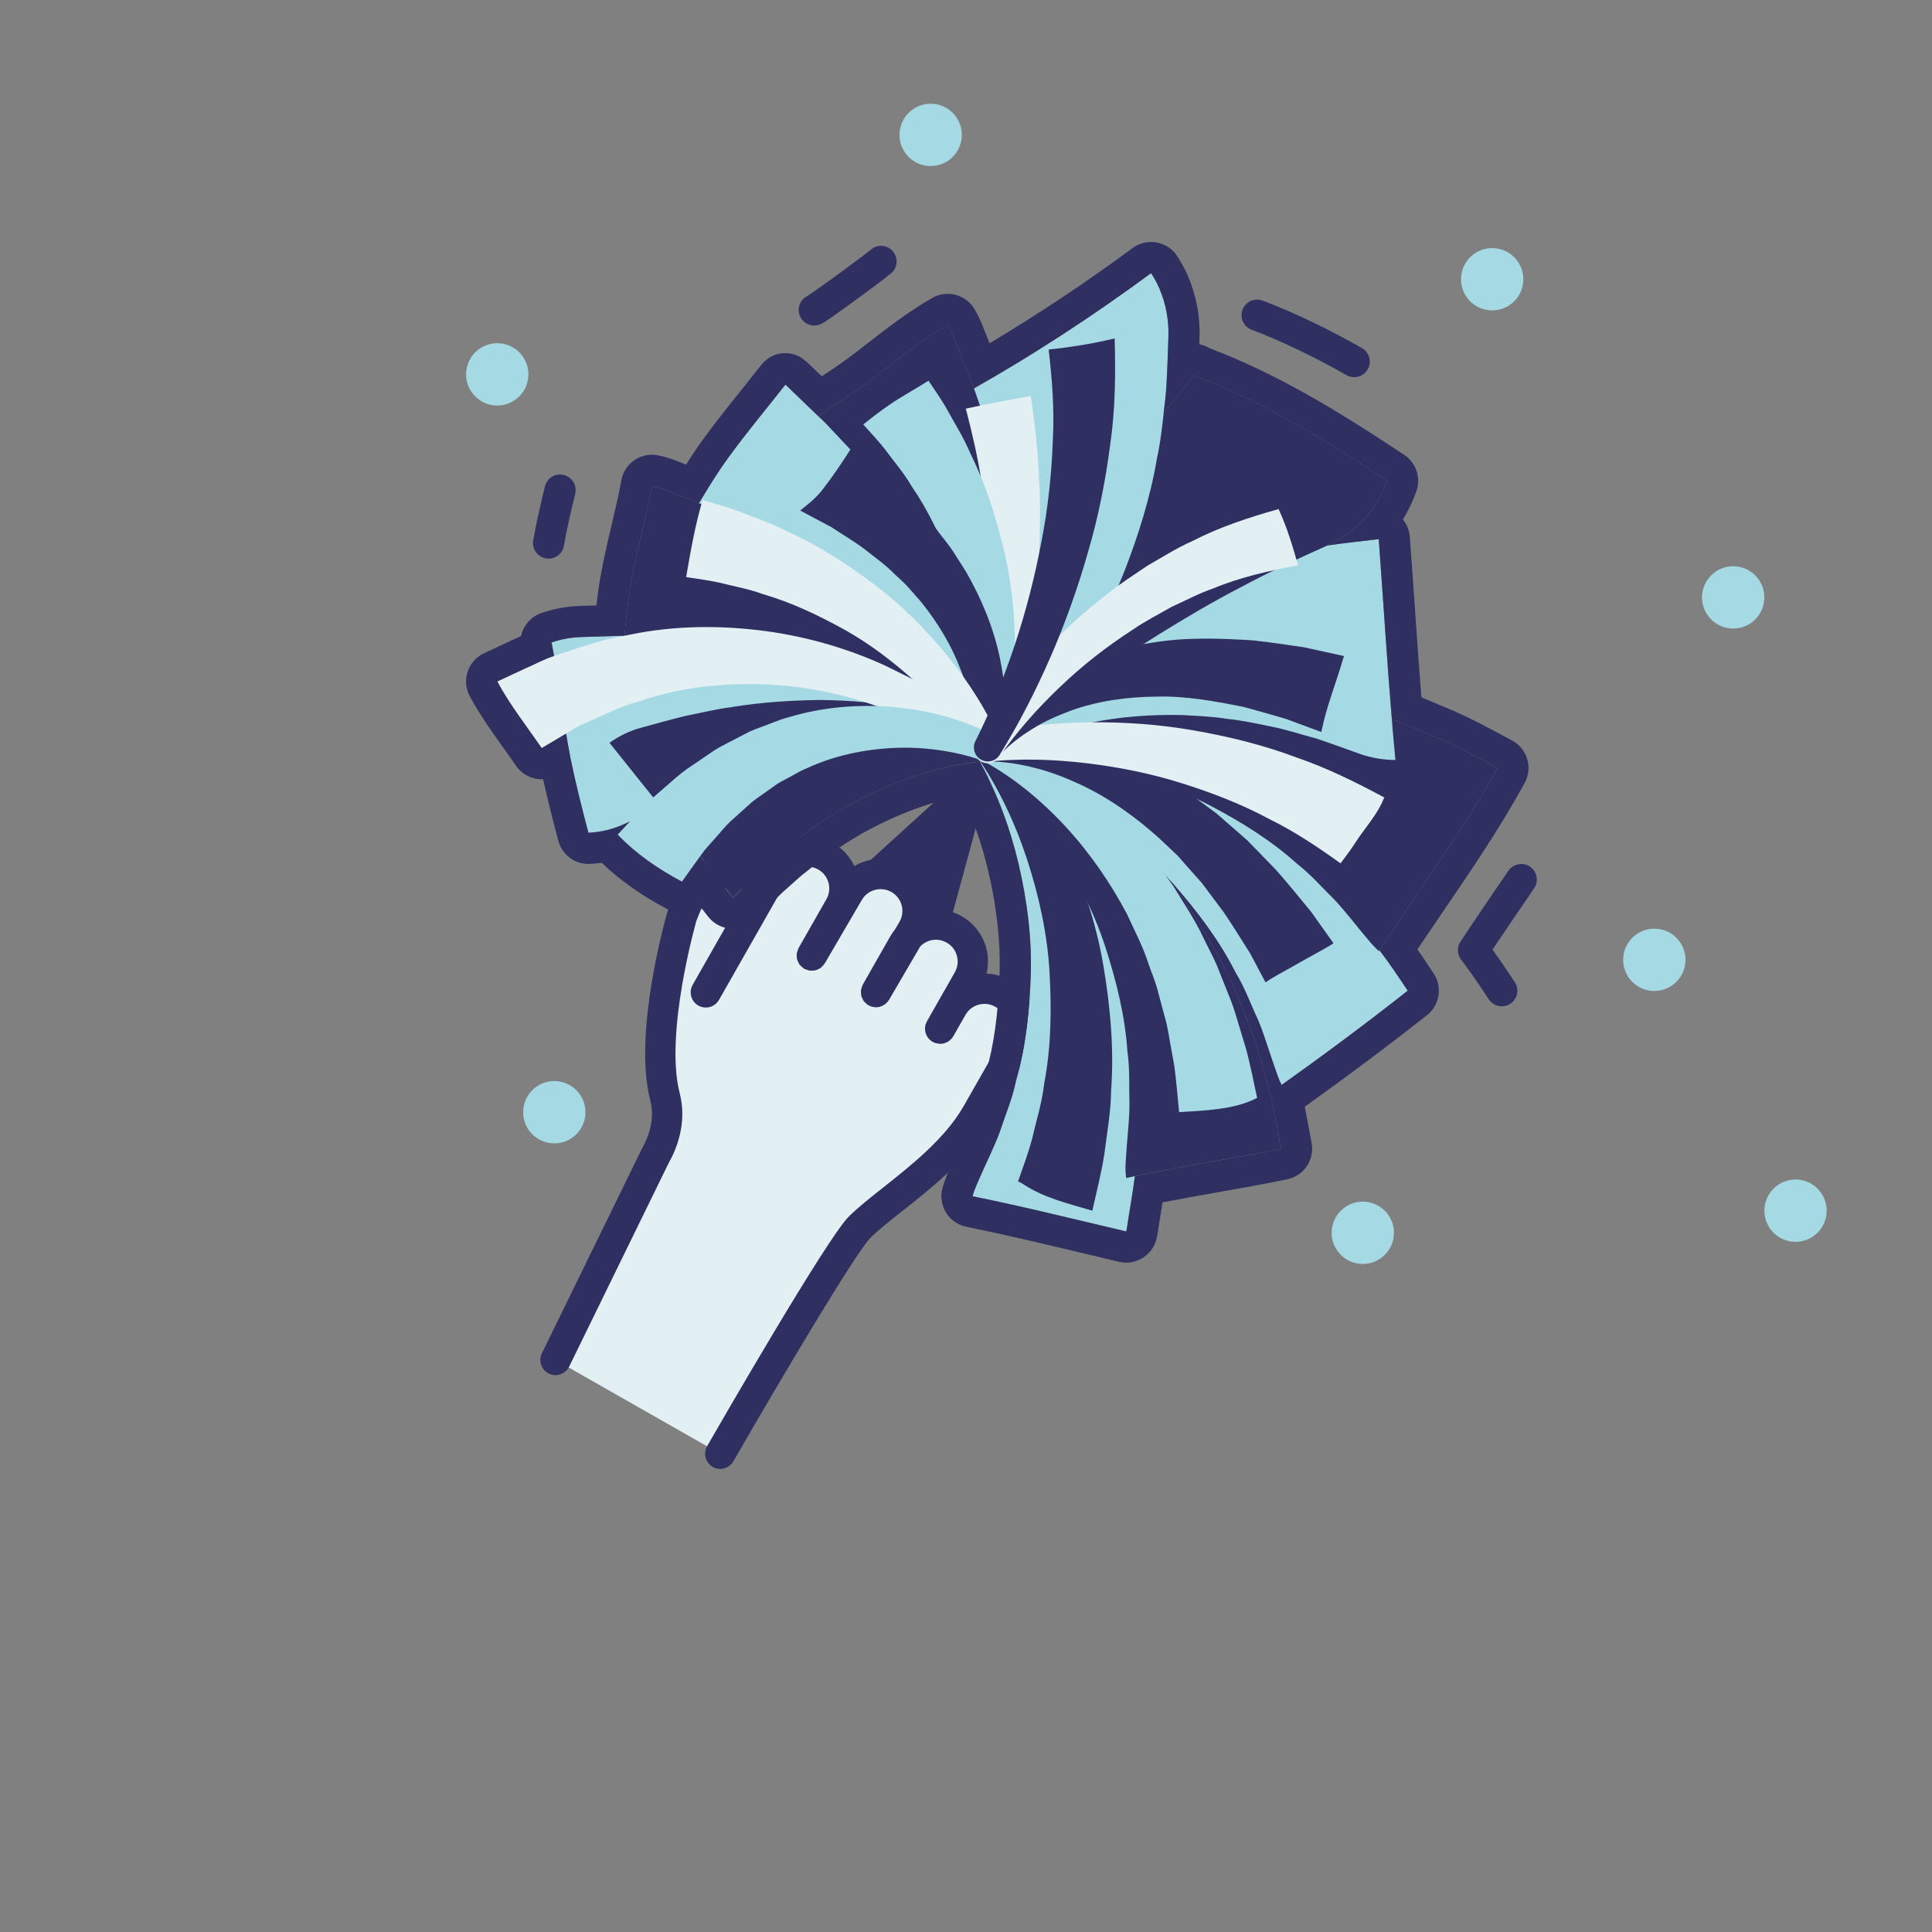 <?xml version="1.0" encoding="UTF-8"?>
<svg width="62px" height="62px" viewBox="0 0 62 62" version="1.1" xmlns="http://www.w3.org/2000/svg" xmlns:xlink="http://www.w3.org/1999/xlink">
    <rect x="0" y="0" width="62" height="62" fill="#808080" stroke="none"/>
    <!-- Generator: Sketch 49.3 (51167) - http://www.bohemiancoding.com/sketch -->
    <title>Custom Preset</title>
    <desc>Created with Sketch.</desc>
    <defs></defs>
    <g id="Custom-Preset" stroke="none" stroke-width="1" fill="none" fill-rule="evenodd">
        <g id="pompom" transform="translate(12, -1)">
            <path d="M18.866,5.329 C18.866,5.882 18.418,6.329 17.866,6.329 C17.313,6.329 16.866,5.882 16.866,5.329 C16.866,4.776 17.313,4.329 17.866,4.329 C18.418,4.329 18.866,4.776 18.866,5.329" id="Fill-4" fill="#A5D9E4"></path>
            <path d="M36.07,8.979 C36.613,9.082 36.97,9.604 36.868,10.148 C36.765,10.69 36.243,11.046 35.7,10.944 C35.157,10.842 34.8,10.319 34.902,9.777 C35.005,9.235 35.527,8.877 36.07,8.979" id="Fill-6" fill="#A5D9E4"></path>
            <path d="M45.806,38.869 C46.348,38.972 46.705,39.494 46.603,40.037 C46.501,40.58 45.978,40.937 45.436,40.835 C44.893,40.732 44.535,40.21 44.638,39.667 C44.741,39.124 45.263,38.767 45.806,38.869" id="Fill-8" fill="#A5D9E4"></path>
            <path d="M41.275,30.819 C41.818,30.922 42.175,31.444 42.072,31.987 C41.969,32.53 41.447,32.886 40.904,32.785 C40.361,32.682 40.005,32.159 40.106,31.617 C40.209,31.074 40.731,30.716 41.275,30.819" id="Fill-10" fill="#A5D9E4"></path>
            <path d="M5.973,35.709 C6.516,35.812 6.873,36.334 6.771,36.877 C6.669,37.42 6.146,37.776 5.603,37.675 C5.061,37.572 4.703,37.049 4.806,36.507 C4.908,35.964 5.431,35.606 5.973,35.709" id="Fill-12" fill="#A5D9E4"></path>
            <path d="M4.143,12.031 C4.685,12.134 5.042,12.656 4.94,13.199 C4.838,13.742 4.315,14.098 3.773,13.997 C3.23,13.894 2.872,13.372 2.975,12.829 C3.078,12.286 3.6,11.928 4.143,12.031" id="Fill-14" fill="#A5D9E4"></path>
            <path d="M31.919,39.579 C32.462,39.681 32.818,40.204 32.717,40.747 C32.614,41.289 32.091,41.646 31.549,41.544 C31.006,41.442 30.648,40.919 30.751,40.377 C30.854,39.834 31.376,39.476 31.919,39.579" id="Fill-16" fill="#A5D9E4"></path>
            <path d="M43.805,19.189 C44.348,19.291 44.705,19.814 44.603,20.357 C44.5,20.898 43.978,21.256 43.435,21.154 C42.892,21.052 42.535,20.529 42.637,19.985 C42.74,19.444 43.263,19.085 43.805,19.189" id="Fill-18" fill="#A5D9E4"></path>
            <path d="M19.898,25.421 L18.49,30.607 C18.239,31.533 17.285,32.08 16.359,31.828 C15.433,31.577 14.886,30.623 15.137,29.697 C15.228,29.365 15.407,29.083 15.644,28.867 L19.618,25.25 C19.688,25.187 19.795,25.192 19.859,25.262 C19.9,25.306 19.912,25.367 19.898,25.421" id="Fill-20" fill="#2F3061"></path>
            <path d="M20.178,32.884 C19.837,32.69 19.442,32.687 19.109,32.835 L18.907,32.72 L19.065,32.443 C19.389,31.874 19.19,31.15 18.62,30.826 C18.117,30.539 17.493,30.663 17.132,31.09 L17.29,30.819 C17.615,30.25 17.415,29.526 16.846,29.202 C16.278,28.878 15.553,29.077 15.23,29.646 L14.8,30.383 L14.785,30.374 L14.944,30.098 C15.267,29.529 15.069,28.805 14.499,28.481 C13.93,28.156 13.206,28.356 12.882,28.925 L12.648,29.338 C12.252,29.011 11.415,29.013 11.415,29.013 C10.612,28.973 10.208,29.514 9.886,30.396 C9.886,30.396 8.805,34.126 9.341,36.197 C9.347,36.222 9.349,36.245 9.355,36.27 L9.359,36.717 L6.223,43.755 L5.788,44.622 L10.869,47.514 L11.114,47.652 C11.114,47.652 14.912,41.046 15.589,40.379 C16.493,39.488 18.43,38.353 19.352,36.734 L20.622,34.5 C20.946,33.931 20.747,33.207 20.178,32.884" id="Fill-22" fill="#E2EFF3"></path>
            <path d="M21.084,33.504 C20.975,33.106 20.716,32.774 20.356,32.569 C20.084,32.414 19.783,32.353 19.49,32.372 C19.596,32.076 19.611,31.756 19.526,31.446 C19.417,31.048 19.158,30.716 18.8,30.512 C18.492,30.337 18.143,30.28 17.798,30.334 C17.81,30.164 17.798,29.992 17.752,29.822 C17.643,29.424 17.384,29.092 17.024,28.888 C16.483,28.579 15.834,28.639 15.358,28.98 C15.232,28.637 14.999,28.349 14.678,28.166 C13.936,27.744 12.99,28.005 12.567,28.745 L12.51,28.848 C12.045,28.655 11.503,28.643 11.433,28.651 C10.316,28.597 9.832,29.487 9.539,30.295 C9.493,30.451 8.436,34.146 8.99,36.288 C9.167,36.97 8.896,37.594 8.708,37.926 L5.502,44.484 C5.414,44.664 5.488,44.88 5.668,44.968 C5.719,44.993 5.773,45.005 5.826,45.005 C5.96,45.005 6.089,44.93 6.152,44.802 L9.348,38.264 C9.579,37.857 9.932,37.035 9.69,36.107 C9.186,34.156 10.224,30.532 10.226,30.52 C10.585,29.535 10.937,29.351 11.416,29.375 L11.419,29.375 C11.582,29.375 11.896,29.404 12.147,29.485 L10.336,32.668 C10.237,32.841 10.298,33.063 10.472,33.161 C10.528,33.193 10.59,33.208 10.65,33.208 C10.776,33.208 10.898,33.143 10.965,33.025 L13.196,29.104 C13.421,28.709 13.925,28.57 14.32,28.795 C14.512,28.903 14.648,29.081 14.707,29.293 C14.766,29.505 14.737,29.727 14.629,29.918 L13.735,31.487 C13.721,31.513 13.717,31.541 13.709,31.568 C13.704,31.586 13.693,31.604 13.691,31.622 C13.688,31.649 13.694,31.674 13.696,31.699 C13.698,31.72 13.695,31.74 13.701,31.76 C13.707,31.781 13.72,31.799 13.73,31.819 C13.74,31.841 13.747,31.865 13.762,31.885 C13.774,31.901 13.794,31.912 13.809,31.927 C13.828,31.944 13.844,31.965 13.868,31.979 C13.868,31.98 13.869,31.98 13.87,31.98 L13.871,31.981 C13.891,31.992 13.912,31.994 13.933,32.001 C13.957,32.01 13.98,32.023 14.006,32.025 C14.019,32.026 14.031,32.023 14.044,32.023 C14.078,32.024 14.112,32.025 14.145,32.015 C14.149,32.014 14.152,32.011 14.157,32.009 C14.196,31.997 14.235,31.98 14.269,31.954 C14.282,31.943 14.291,31.928 14.304,31.915 C14.324,31.894 14.347,31.875 14.362,31.849 L14.364,31.846 L14.371,31.834 L15.544,29.825 C15.768,29.43 16.272,29.292 16.667,29.517 C16.858,29.625 16.996,29.802 17.054,30.015 C17.112,30.227 17.084,30.448 16.978,30.637 L16.822,30.902 C16.775,30.963 16.728,31.024 16.689,31.091 L15.796,32.66 C15.782,32.685 15.779,32.711 15.772,32.736 C15.766,32.756 15.755,32.775 15.752,32.795 C15.749,32.821 15.755,32.847 15.757,32.873 C15.759,32.894 15.757,32.913 15.762,32.933 C15.768,32.955 15.781,32.975 15.792,32.996 C15.802,33.017 15.809,33.039 15.822,33.058 C15.836,33.075 15.855,33.087 15.872,33.102 C15.891,33.119 15.906,33.139 15.929,33.151 C15.929,33.152 15.93,33.152 15.931,33.152 C15.931,33.153 15.932,33.153 15.932,33.153 C15.934,33.154 15.936,33.154 15.938,33.155 C15.975,33.176 16.013,33.188 16.053,33.193 C16.063,33.195 16.072,33.196 16.082,33.197 C16.091,33.198 16.101,33.201 16.11,33.201 C16.143,33.201 16.174,33.196 16.205,33.188 L16.207,33.188 C16.246,33.176 16.283,33.157 16.316,33.133 C16.324,33.128 16.332,33.122 16.339,33.116 C16.371,33.09 16.4,33.06 16.423,33.022 L16.425,33.019 L16.427,33.015 L17.427,31.302 C17.531,31.188 17.664,31.104 17.815,31.062 C18.027,31.003 18.249,31.031 18.441,31.141 C18.633,31.249 18.771,31.426 18.828,31.639 C18.887,31.851 18.858,32.072 18.75,32.264 L17.857,33.833 C17.832,33.877 17.817,33.923 17.812,33.97 C17.796,34.109 17.862,34.252 17.992,34.326 C17.993,34.327 17.993,34.327 17.994,34.327 C18.032,34.349 18.073,34.36 18.114,34.366 C18.124,34.368 18.133,34.369 18.143,34.37 C18.151,34.371 18.161,34.374 18.171,34.374 C18.203,34.374 18.235,34.369 18.267,34.36 L18.269,34.36 C18.308,34.349 18.344,34.33 18.377,34.307 C18.386,34.301 18.394,34.295 18.401,34.288 C18.434,34.261 18.464,34.23 18.485,34.191 L18.875,33.507 C19.1,33.111 19.605,32.974 19.999,33.198 C20.19,33.307 20.328,33.483 20.386,33.695 C20.444,33.908 20.416,34.13 20.308,34.321 L19.036,36.554 C18.434,37.614 17.324,38.491 16.433,39.196 C16.019,39.524 15.627,39.833 15.335,40.121 C14.644,40.803 11.191,46.791 10.8,47.472 C10.7,47.645 10.76,47.865 10.934,47.965 C10.99,47.998 11.052,48.014 11.113,48.014 C11.238,48.014 11.36,47.948 11.428,47.832 C12.944,45.193 15.372,41.101 15.843,40.637 C16.107,40.376 16.483,40.079 16.881,39.764 C17.822,39.021 18.992,38.095 19.665,36.912 L20.936,34.679 C21.141,34.32 21.192,33.902 21.084,33.504" id="Fill-24" fill="#2F3061"></path>
            <path d="M21.084,33.504 C20.975,33.106 20.716,32.774 20.356,32.569 C20.084,32.414 19.783,32.353 19.49,32.372 C19.596,32.076 19.611,31.756 19.526,31.446 C19.417,31.048 19.158,30.716 18.8,30.512 C18.492,30.337 18.143,30.28 17.798,30.334 C17.81,30.164 17.798,29.992 17.752,29.822 C17.643,29.424 17.384,29.092 17.024,28.888 C16.483,28.579 15.834,28.639 15.358,28.98 C15.232,28.637 14.999,28.349 14.678,28.166 C13.936,27.744 12.99,28.005 12.567,28.745 L12.51,28.848 C12.045,28.655 11.503,28.643 11.433,28.651 C10.316,28.597 9.832,29.487 9.539,30.295 C9.493,30.451 8.436,34.146 8.99,36.288 C9.167,36.97 8.896,37.594 8.708,37.926 L5.502,44.484 C5.414,44.664 5.488,44.88 5.668,44.968 C5.719,44.993 5.773,45.005 5.826,45.005 C5.96,45.005 6.089,44.93 6.152,44.802 L9.348,38.264 C9.579,37.857 9.932,37.035 9.69,36.107 C9.186,34.156 10.224,30.532 10.226,30.52 C10.585,29.535 10.937,29.351 11.416,29.375 L11.419,29.375 C11.582,29.375 11.896,29.404 12.147,29.485 L10.336,32.668 C10.237,32.841 10.298,33.063 10.472,33.161 C10.528,33.193 10.59,33.208 10.65,33.208 C10.776,33.208 10.898,33.143 10.965,33.025 L13.196,29.104 C13.421,28.709 13.925,28.57 14.32,28.795 C14.512,28.903 14.648,29.081 14.707,29.293 C14.766,29.505 14.737,29.727 14.629,29.918 L13.735,31.487 C13.721,31.513 13.717,31.541 13.709,31.568 C13.704,31.586 13.693,31.604 13.691,31.622 C13.688,31.649 13.694,31.674 13.696,31.699 C13.698,31.72 13.695,31.74 13.701,31.76 C13.707,31.781 13.72,31.799 13.73,31.819 C13.74,31.841 13.747,31.865 13.762,31.885 C13.774,31.901 13.794,31.912 13.809,31.927 C13.828,31.944 13.844,31.965 13.868,31.979 C13.868,31.98 13.869,31.98 13.87,31.98 L13.871,31.981 C13.891,31.992 13.912,31.994 13.933,32.001 C13.957,32.01 13.98,32.023 14.006,32.025 C14.019,32.026 14.031,32.023 14.044,32.023 C14.078,32.024 14.112,32.025 14.145,32.015 C14.149,32.014 14.152,32.011 14.157,32.009 C14.196,31.997 14.235,31.98 14.269,31.954 C14.282,31.943 14.291,31.928 14.304,31.915 C14.324,31.894 14.347,31.875 14.362,31.849 L14.364,31.846 L14.371,31.834 L15.544,29.825 C15.768,29.43 16.272,29.292 16.667,29.517 C16.858,29.625 16.996,29.802 17.054,30.015 C17.112,30.227 17.084,30.448 16.978,30.637 L16.822,30.902 C16.775,30.963 16.728,31.024 16.689,31.091 L15.796,32.66 C15.782,32.685 15.779,32.711 15.772,32.736 C15.766,32.756 15.755,32.775 15.752,32.795 C15.749,32.821 15.755,32.847 15.757,32.873 C15.759,32.894 15.757,32.913 15.762,32.933 C15.768,32.955 15.781,32.975 15.792,32.996 C15.802,33.017 15.809,33.039 15.822,33.058 C15.836,33.075 15.855,33.087 15.872,33.102 C15.891,33.119 15.906,33.139 15.929,33.151 C15.929,33.152 15.93,33.152 15.931,33.152 C15.931,33.153 15.932,33.153 15.932,33.153 C15.934,33.154 15.936,33.154 15.938,33.155 C15.975,33.176 16.013,33.188 16.053,33.193 C16.063,33.195 16.072,33.196 16.082,33.197 C16.091,33.198 16.101,33.201 16.11,33.201 C16.143,33.201 16.174,33.196 16.205,33.188 L16.207,33.188 C16.246,33.176 16.283,33.157 16.316,33.133 C16.324,33.128 16.332,33.122 16.339,33.116 C16.371,33.09 16.4,33.06 16.423,33.022 L16.425,33.019 L16.427,33.015 L17.427,31.302 C17.531,31.188 17.664,31.104 17.815,31.062 C18.027,31.003 18.249,31.031 18.441,31.141 C18.633,31.249 18.771,31.426 18.828,31.639 C18.887,31.851 18.858,32.072 18.75,32.264 L17.857,33.833 C17.832,33.877 17.817,33.923 17.812,33.97 C17.796,34.109 17.862,34.252 17.992,34.326 C17.993,34.327 17.993,34.327 17.994,34.327 C18.032,34.349 18.073,34.36 18.114,34.366 C18.124,34.368 18.133,34.369 18.143,34.37 C18.151,34.371 18.161,34.374 18.171,34.374 C18.203,34.374 18.235,34.369 18.267,34.36 L18.269,34.36 C18.308,34.349 18.344,34.33 18.377,34.307 C18.386,34.301 18.394,34.295 18.401,34.288 C18.434,34.261 18.464,34.23 18.485,34.191 L18.875,33.507 C19.1,33.111 19.605,32.974 19.999,33.198 C20.19,33.307 20.328,33.483 20.386,33.695 C20.444,33.908 20.416,34.13 20.308,34.321 L19.036,36.554 C18.434,37.614 17.324,38.491 16.433,39.196 C16.019,39.524 15.627,39.833 15.335,40.121 C14.644,40.803 11.191,46.791 10.8,47.472 C10.7,47.645 10.76,47.865 10.934,47.965 C10.99,47.998 11.052,48.014 11.113,48.014 C11.238,48.014 11.36,47.948 11.428,47.832 C12.944,45.193 15.372,41.101 15.843,40.637 C16.107,40.376 16.483,40.079 16.881,39.764 C17.822,39.021 18.992,38.095 19.665,36.912 L20.936,34.679 C21.141,34.32 21.192,33.902 21.084,33.504 Z" id="Stroke-26" stroke="#2F3061" stroke-width="0.25"></path>
            <path d="M19.357,25.286 C19.958,26.325 20.403,27.522 20.681,28.697 C20.959,29.882 21.113,31.075 21.08,32.255 C21.041,33.432 20.923,34.585 20.603,35.693 C20.491,36.25 20.259,36.789 20.085,37.323 C19.886,37.854 19.622,38.369 19.402,38.882 L19.316,39.082 C19.274,39.181 19.24,39.283 19.211,39.389 C20.87,39.724 22.503,40.134 24.143,40.518 C24.148,40.492 24.155,40.467 24.159,40.44 C24.267,39.713 24.408,39.005 24.473,38.28 C24.514,37.55 24.6,36.838 24.559,36.109 C24.57,34.667 24.336,33.233 24.003,31.865 C23.666,30.493 23.122,29.192 22.467,27.987 C21.799,26.779 21.026,25.683 20.035,24.704 C19.895,24.566 19.674,24.532 19.497,24.636 C19.283,24.76 19.211,25.032 19.334,25.246 L19.357,25.286 Z" id="Fill-28" fill="#A5D9E4"></path>
            <path d="M24.246,36.459 C24.24,37.026 24.165,37.601 24.133,38.157 L24.12,38.374 C24.113,38.515 24.122,38.658 24.14,38.803 C25.785,38.436 27.458,38.206 29.108,37.864 C28.977,37.192 28.871,36.526 28.699,35.87 C28.489,35.168 28.328,34.47 28.042,33.798 C27.563,32.438 26.855,31.169 26.078,29.995 C25.295,28.819 24.342,27.78 23.317,26.869 C22.279,25.959 21.18,25.191 19.915,24.606 C19.737,24.524 19.518,24.567 19.386,24.725 C19.226,24.913 19.251,25.195 19.44,25.355 L19.475,25.385 C20.393,26.157 21.218,27.133 21.879,28.143 C22.541,29.163 23.093,30.233 23.461,31.355 C23.824,32.475 24.105,33.599 24.181,34.75 C24.263,35.312 24.228,35.897 24.246,36.459" id="Fill-30" fill="#2F3061"></path>
            <path d="M28.381,33.752 C28.598,34.276 28.754,34.834 28.943,35.358 L29.017,35.564 C29.048,35.649 29.086,35.734 29.128,35.817 C30.5,34.841 31.852,33.836 33.175,32.793 C32.874,32.341 32.576,31.891 32.245,31.463 C31.777,30.9 31.355,30.32 30.827,29.815 C29.854,28.753 28.704,27.862 27.529,27.089 C26.347,26.315 25.063,25.733 23.763,25.297 C22.45,24.867 21.138,24.593 19.745,24.552 C19.549,24.546 19.364,24.671 19.305,24.868 C19.233,25.104 19.365,25.354 19.602,25.426 L19.646,25.439 C20.793,25.79 21.935,26.363 22.94,27.033 C23.949,27.711 24.876,28.48 25.654,29.366 C26.429,30.254 27.129,31.177 27.65,32.207 C27.946,32.69 28.144,33.243 28.381,33.752" id="Fill-32" fill="#A5D9E4"></path>
            <path d="M31.987,31.254 C32.068,31.348 32.156,31.437 32.248,31.523 C33.526,29.569 34.928,27.696 36.052,25.645 C35.461,25.33 34.884,25.01 34.279,24.74 C33.566,24.449 32.891,24.128 32.155,23.921 C30.733,23.426 29.237,23.175 27.786,23.05 C26.327,22.927 24.878,23.032 23.497,23.278 C22.108,23.534 20.802,23.935 19.549,24.573 C19.391,24.654 19.29,24.823 19.305,25.011 C19.326,25.258 19.543,25.442 19.79,25.422 L19.841,25.418 C21.049,25.319 22.324,25.431 23.5,25.685 C24.683,25.943 25.81,26.317 26.837,26.852 C27.859,27.391 28.812,27.983 29.639,28.734 C30.071,29.066 30.442,29.501 30.827,29.875 C31.201,30.273 31.534,30.724 31.879,31.126 L31.987,31.254 Z" id="Fill-34" fill="#2F3061"></path>
            <path d="M32.245,18.302 C31.655,18.37 31.073,18.434 30.496,18.518 C29.859,18.644 29.239,18.734 28.618,18.899 C27.997,19.061 27.388,19.213 26.787,19.435 C26.187,19.624 25.601,19.882 25.028,20.129 C23.889,20.662 22.812,21.297 21.849,22.054 C20.886,22.822 20.04,23.652 19.361,24.699 C19.272,24.838 19.263,25.022 19.352,25.173 C19.479,25.386 19.756,25.456 19.969,25.329 L20.029,25.292 C20.892,24.778 21.927,24.421 22.917,24.21 C23.919,23.997 24.931,23.926 25.919,23.946 C26.419,23.974 26.903,23.991 27.394,24.071 C27.878,24.118 28.364,24.229 28.837,24.325 C29.309,24.419 29.785,24.581 30.244,24.7 C30.708,24.854 31.167,25.027 31.615,25.184 L31.652,25.198 C32.009,25.321 32.389,25.386 32.78,25.389 C32.555,23.031 32.421,20.665 32.245,18.302" id="Fill-36" fill="#A5D9E4"></path>
            <path d="M26.465,13.11 C26.414,13.09 26.368,13.066 26.324,13.04 C25.584,13.945 24.868,14.854 24.204,15.796 C23.526,16.732 22.902,17.706 22.306,18.677 C21.715,19.656 21.168,20.653 20.664,21.663 C20.161,22.677 19.704,23.688 19.315,24.762 C19.258,24.919 19.29,25.101 19.412,25.23 C19.584,25.413 19.873,25.421 20.056,25.248 L20.076,25.228 C20.839,24.507 21.68,23.823 22.526,23.187 C23.375,22.55 24.245,21.952 25.132,21.393 C26.025,20.84 26.916,20.31 27.835,19.836 C28.744,19.349 29.675,18.917 30.6,18.505 C31.087,18.285 31.549,17.945 31.91,17.503 C32.18,17.173 32.377,16.81 32.511,16.431 C30.591,15.153 28.634,13.936 26.465,13.11" id="Fill-38" fill="#2F3061"></path>
            <path d="M24.941,9.765 C23.011,11.186 21.009,12.496 18.913,13.661 C19.029,13.912 19.145,14.166 19.245,14.425 C19.396,14.864 19.588,15.313 19.7,15.771 C19.986,16.692 20.13,17.648 20.226,18.641 C20.311,19.635 20.271,20.652 20.137,21.681 C20,22.702 19.741,23.764 19.348,24.715 L19.328,24.765 C19.264,24.919 19.288,25.102 19.405,25.236 C19.57,25.423 19.855,25.441 20.044,25.277 C20.953,24.477 21.692,23.578 22.369,22.578 C23.035,21.58 23.625,20.497 24.081,19.339 C24.529,18.184 24.918,16.961 25.13,15.7 C25.27,15.066 25.32,14.431 25.399,13.781 C25.462,13.133 25.468,12.488 25.495,11.826 C25.515,11.307 25.424,10.759 25.203,10.251 C25.128,10.079 25.038,9.919 24.941,9.765" id="Fill-40" fill="#A5D9E4"></path>
            <path d="M20.593,18.323 C20.411,17.184 20.11,16.084 19.781,14.981 L19.221,13.361 L18.583,11.772 C18.536,11.656 18.478,11.542 18.412,11.429 C17.558,11.919 16.806,12.542 16.02,13.142 C15.458,13.571 14.863,13.951 14.27,14.335 C14.277,14.344 14.281,14.355 14.289,14.364 L14.331,14.413 L15.299,15.551 L16.209,16.73 C16.775,17.538 17.335,18.367 17.789,19.241 C18.264,20.111 18.659,21.02 18.936,21.967 C19.073,22.439 19.184,22.922 19.248,23.408 C19.32,23.884 19.329,24.417 19.281,24.827 L19.273,24.911 C19.252,25.089 19.342,25.269 19.511,25.356 C19.729,25.469 19.997,25.383 20.11,25.164 C20.272,24.848 20.35,24.602 20.447,24.314 C20.53,24.036 20.6,23.755 20.654,23.471 C20.765,22.905 20.822,22.331 20.845,21.756 C20.892,20.604 20.791,19.451 20.593,18.323" id="Fill-42" fill="#2F3061"></path>
            <path d="M20.102,24.066 C20.063,23.779 20.012,23.493 19.945,23.212 C19.813,22.65 19.631,22.103 19.415,21.569 C18.986,20.5 18.42,19.49 17.778,18.543 C17.146,17.578 16.418,16.698 15.667,15.827 L14.492,14.58 L13.258,13.391 C13.242,13.375 13.22,13.362 13.203,13.345 C12.589,14.128 11.95,14.889 11.367,15.694 C10.961,16.253 10.608,16.843 10.255,17.436 C10.305,17.463 10.353,17.492 10.405,17.516 L10.463,17.544 L11.812,18.184 L13.127,18.887 C13.973,19.391 14.825,19.918 15.597,20.529 C16.386,21.128 17.121,21.795 17.761,22.545 C18.081,22.919 18.378,23.314 18.636,23.731 C18.897,24.135 19.124,24.618 19.249,25.011 L19.275,25.091 C19.33,25.262 19.486,25.39 19.674,25.4 C19.92,25.413 20.129,25.224 20.142,24.979 C20.162,24.625 20.131,24.368 20.102,24.066" id="Fill-44" fill="#A5D9E4"></path>
            <path d="M20.103,24.812 C19.986,24.477 19.86,24.25 19.717,23.982 C19.573,23.731 19.417,23.486 19.249,23.252 C18.913,22.783 18.536,22.345 18.133,21.934 C17.329,21.109 16.422,20.389 15.467,19.757 C14.516,19.106 13.509,18.569 12.483,18.049 L10.92,17.342 L9.329,16.712 C9.201,16.663 9.064,16.623 8.923,16.592 C8.739,17.629 8.437,18.633 8.256,19.675 C8.147,20.307 8.081,20.947 8.022,21.588 C8.1,21.6 8.178,21.609 8.258,21.613 L8.323,21.617 L9.814,21.696 L11.297,21.845 C12.272,21.991 13.259,22.153 14.207,22.424 C15.164,22.678 16.097,23.016 16.974,23.465 C17.413,23.69 17.837,23.942 18.235,24.23 C18.63,24.505 19.024,24.864 19.29,25.18 L19.343,25.246 C19.458,25.382 19.651,25.441 19.831,25.378 C20.062,25.297 20.184,25.043 20.103,24.812" id="Fill-46" fill="#2F3061"></path>
            <path d="M19.983,24.653 C19.524,24.176 19.073,23.857 18.564,23.549 C18.062,23.246 17.535,22.99 16.994,22.767 C15.909,22.321 14.768,22.014 13.62,21.809 C12.463,21.585 11.303,21.489 10.13,21.419 C9.552,21.407 8.966,21.39 8.379,21.389 L6.631,21.444 C6.324,21.455 6.006,21.512 5.7,21.617 C5.96,22.842 6.056,24.091 6.306,25.322 C6.47,26.129 6.673,26.927 6.883,27.724 C7.285,27.705 7.691,27.608 8.078,27.424 L8.116,27.406 L9.454,26.771 L10.82,26.2 C11.739,25.866 12.681,25.54 13.634,25.329 C14.592,25.096 15.569,24.95 16.55,24.928 C17.043,24.918 17.535,24.937 18.023,25.001 C18.503,25.055 19.018,25.186 19.409,25.338 L19.503,25.374 C19.659,25.434 19.841,25.404 19.971,25.28 C20.146,25.111 20.152,24.83 19.983,24.653" id="Fill-48" fill="#A5D9E4"></path>
            <path d="M19.809,24.564 C18.942,24.154 18.081,23.912 17.162,23.732 C16.248,23.556 15.308,23.476 14.352,23.463 C13.404,23.473 12.432,23.534 11.475,23.692 C10.988,23.753 10.523,23.872 10.037,23.966 C9.561,24.078 9.091,24.212 8.611,24.343 L8.561,24.357 C8.207,24.453 7.87,24.616 7.56,24.837 C8.875,26.495 10.219,28.13 11.515,29.802 C11.559,29.764 11.604,29.727 11.647,29.684 C11.903,29.43 12.161,29.16 12.43,28.905 C12.705,28.669 12.978,28.396 13.273,28.175 C13.853,27.698 14.48,27.285 15.144,26.892 C15.811,26.521 16.52,26.191 17.267,25.934 C18.006,25.68 18.822,25.488 19.583,25.427 L19.652,25.422 C19.807,25.41 19.952,25.317 20.024,25.166 C20.13,24.939 20.035,24.669 19.809,24.564" id="Fill-50" fill="#2F3061"></path>
            <path d="M19.357,25.286 C20.039,26.264 20.582,27.425 20.962,28.585 C21.343,29.756 21.607,30.96 21.68,32.175 C21.748,33.387 21.735,34.601 21.507,35.788 C21.441,36.386 21.253,36.966 21.122,37.549 C20.996,38.011 20.828,38.463 20.67,38.914 C20.72,38.932 20.77,38.957 20.82,38.991 C21.497,39.444 22.284,39.623 23.054,39.852 C23.189,39.252 23.341,38.66 23.437,38.055 C23.519,37.372 23.65,36.702 23.655,36.014 C23.759,34.651 23.628,33.278 23.402,31.945 C23.171,30.608 22.737,29.318 22.185,28.099 C21.621,26.876 20.946,25.745 20.035,24.704 C19.887,24.537 19.632,24.502 19.445,24.633 C19.243,24.773 19.193,25.051 19.334,25.253 L19.357,25.286 Z" id="Fill-52" fill="#2F3061"></path>
            <path d="M25.534,34.369 L25.685,35.208 C25.751,35.701 25.79,36.198 25.838,36.691 C25.843,36.691 25.848,36.688 25.853,36.688 C26.646,36.64 27.626,36.611 28.342,36.233 C28.235,35.727 28.134,35.223 28.006,34.723 L27.726,33.798 C27.637,33.489 27.539,33.183 27.411,32.885 L27.053,31.987 C26.929,31.691 26.769,31.407 26.63,31.118 C26.361,30.533 25.993,29.997 25.661,29.45 C24.933,28.389 24.082,27.419 23.114,26.588 C22.138,25.758 21.097,25.06 19.858,24.58 C19.651,24.499 19.411,24.585 19.304,24.787 C19.188,25.004 19.272,25.273 19.489,25.389 L19.532,25.411 C20.504,25.927 21.434,26.7 22.206,27.538 C22.985,28.385 23.638,29.335 24.171,30.343 C24.406,30.864 24.676,31.363 24.849,31.909 C24.942,32.179 25.054,32.438 25.132,32.713 L25.352,33.537 C25.435,33.807 25.489,34.087 25.534,34.369" id="Fill-54" fill="#A5D9E4"></path>
            <path d="M28.612,32.524 C28.874,32.343 29.167,32.197 29.385,32.071 C29.708,31.884 30.035,31.708 30.36,31.526 C30.481,31.458 30.603,31.391 30.721,31.319 C30.737,31.309 30.764,31.291 30.792,31.27 L30.082,30.269 C29.705,29.817 29.343,29.358 28.953,28.921 L28.339,28.288 L28.032,27.973 L27.699,27.68 L27.033,27.1 L26.319,26.574 C25.351,25.898 24.3,25.33 23.174,24.962 C22.609,24.785 22.037,24.635 21.447,24.567 C20.85,24.495 20.287,24.463 19.637,24.552 C19.42,24.582 19.252,24.769 19.253,24.995 C19.253,25.241 19.453,25.439 19.699,25.438 L19.754,25.438 C20.207,25.436 20.754,25.522 21.241,25.652 C21.742,25.775 22.225,25.971 22.692,26.187 C23.627,26.628 24.472,27.24 25.236,27.933 L25.798,28.466 L26.313,29.05 L26.571,29.339 L26.805,29.653 L27.272,30.277 C27.567,30.707 27.837,31.158 28.117,31.594 L28.612,32.524 Z" id="Fill-56" fill="#2F3061"></path>
            <path d="M31.509,28.02 C31.796,27.576 32.2,27.142 32.397,26.647 C32.405,26.627 32.415,26.611 32.425,26.593 C31.508,26.099 30.576,25.641 29.598,25.305 C28.529,24.903 27.416,24.632 26.304,24.439 C25.192,24.244 24.065,24.167 22.947,24.18 C21.822,24.197 20.731,24.295 19.606,24.558 C19.391,24.609 19.24,24.811 19.263,25.037 C19.287,25.282 19.506,25.461 19.751,25.437 L19.785,25.433 C20.783,25.334 21.858,25.371 22.882,25.494 C23.913,25.618 24.932,25.823 25.912,26.131 C26.892,26.438 27.847,26.807 28.741,27.288 C29.549,27.686 30.296,28.186 31.019,28.706 C31.19,28.482 31.357,28.256 31.509,28.02" id="Fill-58" fill="#E2EFF3"></path>
            <path d="M31.112,22.105 C31.118,22.085 31.13,22.073 31.136,22.055 L29.839,21.77 C29.302,21.691 28.768,21.613 28.232,21.552 C27.147,21.483 26.057,21.442 24.969,21.625 C23.887,21.785 22.814,22.087 21.839,22.601 C21.355,22.863 20.884,23.149 20.466,23.509 C20.04,23.869 19.668,24.235 19.326,24.744 C19.205,24.924 19.231,25.171 19.396,25.322 C19.578,25.486 19.859,25.473 20.024,25.291 L20.064,25.247 C20.335,24.95 20.729,24.637 21.117,24.401 C21.508,24.149 21.939,23.965 22.373,23.802 C23.248,23.489 24.181,23.363 25.111,23.355 C26.042,23.328 26.98,23.5 27.898,23.684 C28.357,23.805 28.813,23.939 29.266,24.07 L30.403,24.491 C30.564,23.674 30.882,22.913 31.112,22.105" id="Fill-60" fill="#2F3061"></path>
            <path d="M28.416,16.752 C27.508,17.15 26.619,17.587 25.815,18.156 C25.353,18.441 24.944,18.798 24.516,19.124 C24.117,19.487 23.705,19.832 23.342,20.227 C22.593,20.992 21.918,21.82 21.333,22.705 C20.745,23.594 20.239,24.503 19.829,25.518 C19.744,25.731 19.833,25.978 20.041,26.083 C20.262,26.194 20.529,26.106 20.641,25.887 L20.655,25.858 C21.087,25.004 21.651,24.151 22.264,23.381 C22.877,22.602 23.567,21.888 24.308,21.247 C24.668,20.914 25.071,20.634 25.455,20.336 C25.867,20.077 26.257,19.786 26.69,19.568 C27.509,19.083 28.4,18.753 29.287,18.451 C29.028,17.867 28.763,17.289 28.416,16.752" id="Fill-62" fill="#E2EFF3" transform="translate(24.542, 21.442) rotate(8) translate(-24.542, -21.442) "></path>
            <path d="M21.08,13.707 C20.383,13.83 19.686,13.962 18.994,14.114 C19.197,14.894 19.382,15.684 19.502,16.485 C19.662,17.403 19.738,18.335 19.785,19.27 C19.827,20.207 19.801,21.147 19.724,22.084 C19.643,23.015 19.504,23.972 19.275,24.845 L19.267,24.875 C19.211,25.092 19.325,25.32 19.539,25.403 C19.768,25.491 20.027,25.377 20.116,25.146 C20.487,24.183 20.726,23.237 20.923,22.257 C21.113,21.281 21.25,20.292 21.316,19.296 C21.376,18.301 21.404,17.297 21.342,16.296 C21.307,15.43 21.205,14.568 21.08,13.707" id="Fill-64" fill="#E2EFF3"></path>
            <path d="M20.22,18.658 C19.96,17.599 19.631,16.537 19.139,15.55 C18.925,15.037 18.627,14.574 18.362,14.086 C18.186,13.789 17.992,13.503 17.796,13.218 C17.371,13.487 16.927,13.724 16.511,14.012 C16.234,14.203 15.967,14.41 15.703,14.622 C15.944,14.887 16.189,15.152 16.411,15.432 C16.69,15.815 17.009,16.179 17.248,16.592 C17.792,17.382 18.196,18.254 18.554,19.149 C18.903,20.051 19.126,21.002 19.258,21.97 C19.387,22.929 19.405,23.954 19.265,24.878 L19.258,24.92 C19.225,25.137 19.356,25.349 19.573,25.414 C19.808,25.484 20.056,25.349 20.126,25.113 C20.448,24.033 20.56,22.983 20.572,21.895 C20.574,20.815 20.471,19.723 20.22,18.658" id="Fill-66" fill="#A5D9E4"></path>
            <path d="M20.086,22.108 C19.88,21.137 19.495,20.204 18.995,19.338 L18.594,18.707 C18.459,18.495 18.296,18.309 18.146,18.11 C17.852,17.701 17.497,17.358 17.158,16.991 C16.812,16.634 16.429,16.326 16.061,15.989 L15.297,15.415 C15.01,15.866 14.708,16.314 14.385,16.726 C14.181,16.985 13.931,17.186 13.679,17.383 L14.69,17.922 C15.034,18.155 15.406,18.366 15.739,18.619 C16.063,18.878 16.414,19.12 16.702,19.418 C16.85,19.562 17.016,19.697 17.151,19.852 L17.564,20.322 C18.083,20.968 18.523,21.686 18.821,22.471 C18.899,22.666 18.97,22.864 19.021,23.069 C19.085,23.27 19.123,23.476 19.166,23.683 C19.238,24.088 19.277,24.541 19.257,24.91 L19.254,24.966 C19.241,25.183 19.389,25.381 19.607,25.427 C19.848,25.477 20.083,25.323 20.134,25.082 C20.349,24.052 20.286,23.087 20.086,22.108" id="Fill-68" fill="#2F3061"></path>
            <path d="M20.104,24.814 C19.665,23.776 19.085,22.892 18.403,22.044 C17.719,21.209 16.946,20.431 16.075,19.768 C15.202,19.116 14.273,18.503 13.265,18.055 C12.774,17.794 12.25,17.627 11.735,17.418 C11.344,17.276 10.946,17.163 10.546,17.047 C10.546,17.049 10.546,17.049 10.545,17.052 C10.306,17.861 10.161,18.689 10.019,19.52 C10.375,19.573 10.733,19.622 11.084,19.697 C11.542,19.816 12.021,19.895 12.466,20.061 C13.388,20.326 14.254,20.742 15.1,21.206 C15.942,21.68 16.719,22.273 17.436,22.936 C18.145,23.596 18.809,24.377 19.289,25.177 L19.31,25.215 C19.422,25.404 19.659,25.485 19.867,25.398 C20.093,25.302 20.2,25.041 20.104,24.814" id="Fill-70" fill="#E2EFF3"></path>
            <path d="M19.989,24.659 C19.44,24.167 18.888,23.761 18.29,23.382 C17.997,23.187 17.685,23.024 17.382,22.844 L16.432,22.372 C15.146,21.78 13.751,21.387 12.313,21.22 C10.881,21.054 9.392,21.089 7.965,21.422 C7.234,21.537 6.552,21.801 5.852,22.027 C5.495,22.128 5.18,22.31 4.844,22.455 L3.957,22.868 C4.365,23.626 4.897,24.302 5.385,25.008 L5.969,24.66 C6.24,24.51 6.496,24.314 6.784,24.206 C7.35,23.96 7.908,23.665 8.508,23.511 C9.682,23.099 10.933,22.941 12.191,22.953 C13.45,22.966 14.725,23.18 15.948,23.595 C17.165,24.002 18.374,24.599 19.402,25.332 L19.432,25.353 C19.614,25.484 19.87,25.459 20.022,25.288 C20.187,25.105 20.172,24.823 19.989,24.659" id="Fill-72" fill="#E2EFF3"></path>
            <path d="M19.892,24.595 C18.862,24.073 17.804,23.793 16.677,23.69 C15.56,23.595 14.399,23.685 13.296,24.021 C13.016,24.093 12.755,24.213 12.482,24.31 C12.348,24.362 12.21,24.409 12.078,24.467 L11.695,24.664 C11.442,24.8 11.175,24.923 10.932,25.075 L10.219,25.56 C9.972,25.715 9.754,25.9 9.541,26.088 L8.891,26.652 C8.522,27.016 8.176,27.401 7.821,27.783 C8.415,28.406 9.128,28.892 9.888,29.294 C10.131,28.953 10.369,28.603 10.624,28.268 L11.092,27.739 C11.246,27.558 11.403,27.379 11.582,27.234 L12.105,26.761 C12.285,26.611 12.482,26.49 12.67,26.35 L12.957,26.146 C13.057,26.086 13.161,26.034 13.263,25.979 C13.47,25.874 13.669,25.741 13.886,25.656 C14.738,25.261 15.678,25.055 16.64,25.004 C17.593,24.954 18.617,25.092 19.499,25.397 L19.546,25.413 C19.753,25.485 19.987,25.395 20.088,25.194 C20.2,24.974 20.112,24.706 19.892,24.595" id="Fill-74" fill="#A5D9E4"></path>
            <path d="M21.653,12.216 C21.761,13.162 21.84,14.123 21.788,15.092 C21.751,16.191 21.633,17.298 21.419,18.394 C21.212,19.49 20.933,20.58 20.581,21.651 C20.228,22.714 19.804,23.782 19.311,24.768 L19.299,24.79 C19.199,24.993 19.267,25.244 19.464,25.367 C19.674,25.497 19.948,25.434 20.079,25.224 C20.715,24.203 21.237,23.166 21.713,22.083 C22.182,21.004 22.581,19.889 22.907,18.748 C23.243,17.609 23.479,16.434 23.631,15.24 C23.793,14.13 23.802,12.997 23.771,11.86 C23.074,12.028 22.367,12.142 21.653,12.216" id="Fill-76" fill="#2F3061"></path>
            <path d="M24.941,8.765 C24.729,8.765 24.521,8.832 24.348,8.96 C22.834,10.075 21.294,11.099 19.756,12.015 L19.512,11.401 C19.448,11.243 19.367,11.082 19.273,10.922 C19.087,10.606 18.753,10.43 18.412,10.43 C18.242,10.43 18.073,10.472 17.916,10.562 C17.159,10.995 16.489,11.514 15.841,12.016 L15.412,12.348 C15.079,12.603 14.732,12.839 14.371,13.077 L13.953,12.672 C13.925,12.646 13.867,12.597 13.836,12.574 C13.656,12.412 13.434,12.333 13.197,12.333 C13.165,12.333 13.13,12.334 13.098,12.337 C12.822,12.363 12.585,12.512 12.415,12.73 C12.217,12.982 12.018,13.231 11.819,13.48 C11.399,14.004 10.964,14.545 10.556,15.108 C10.366,15.371 10.184,15.644 10.017,15.91 L9.697,15.783 C9.515,15.712 9.329,15.657 9.133,15.615 C9.062,15.6 8.992,15.592 8.922,15.592 C8.726,15.592 8.531,15.651 8.366,15.762 C8.139,15.913 7.987,16.15 7.939,16.417 C7.853,16.897 7.74,17.369 7.622,17.869 C7.498,18.397 7.369,18.943 7.271,19.504 C7.216,19.814 7.173,20.126 7.138,20.428 L6.601,20.445 C6.179,20.46 5.769,20.536 5.375,20.672 C5.034,20.789 4.793,21.078 4.721,21.412 C4.631,21.454 4.543,21.497 4.45,21.536 L3.535,21.962 C3.285,22.078 3.095,22.292 3.007,22.554 C2.921,22.815 2.946,23.101 3.076,23.343 C3.406,23.954 3.796,24.501 4.176,25.03 C4.304,25.211 4.436,25.393 4.561,25.577 C4.755,25.857 5.066,26.008 5.386,26.008 C5.401,26.008 5.415,26.008 5.429,26.007 C5.585,26.704 5.758,27.382 5.917,27.979 C6.032,28.42 6.431,28.725 6.883,28.725 C6.899,28.725 6.915,28.724 6.931,28.724 C7.059,28.717 7.186,28.705 7.311,28.688 C7.886,29.244 8.579,29.732 9.418,30.178 C9.568,30.257 9.727,30.294 9.886,30.294 C10.098,30.294 10.306,30.228 10.479,30.101 C10.56,30.205 10.643,30.31 10.725,30.415 C10.895,30.634 11.146,30.773 11.422,30.798 C11.454,30.801 11.485,30.803 11.514,30.803 C11.758,30.803 11.995,30.713 12.18,30.55 C12.258,30.482 12.306,30.439 12.351,30.393 L12.637,30.106 C12.794,29.948 12.954,29.786 13.117,29.632 C13.184,29.576 13.287,29.482 13.392,29.388 C13.559,29.236 13.717,29.092 13.871,28.978 C14.389,28.552 14.944,28.172 15.652,27.753 C16.294,27.397 16.953,27.099 17.59,26.881 C18.02,26.734 18.456,26.618 18.877,26.537 C19.224,27.275 19.509,28.09 19.709,28.929 C19.988,30.12 20.108,31.201 20.079,32.227 C20.037,33.517 19.898,34.533 19.642,35.416 C19.634,35.443 19.628,35.469 19.622,35.495 C19.558,35.81 19.441,36.14 19.316,36.49 C19.253,36.665 19.191,36.839 19.133,37.013 C19.038,37.269 18.901,37.566 18.756,37.88 C18.663,38.083 18.569,38.286 18.483,38.49 L18.396,38.687 C18.337,38.832 18.288,38.975 18.247,39.121 C18.172,39.389 18.212,39.675 18.358,39.911 C18.503,40.149 18.739,40.314 19.012,40.369 C20.229,40.616 21.459,40.909 22.649,41.193 C23.072,41.293 23.492,41.394 23.916,41.493 C23.991,41.51 24.067,41.519 24.142,41.519 C24.337,41.519 24.527,41.462 24.692,41.354 C24.922,41.203 25.079,40.964 25.128,40.694 C25.134,40.661 25.142,40.625 25.148,40.587 C25.18,40.372 25.215,40.159 25.25,39.945 C25.27,39.825 25.29,39.704 25.308,39.585 C25.89,39.471 26.479,39.368 27.052,39.266 C27.793,39.135 28.556,39 29.311,38.844 C29.848,38.733 30.195,38.211 30.09,37.674 L29.997,37.171 C29.956,36.955 29.916,36.737 29.872,36.516 C31.277,35.512 32.562,34.549 33.794,33.578 C34.203,33.255 34.295,32.672 34.007,32.239 L33.977,32.195 C33.819,31.954 33.656,31.71 33.486,31.467 C33.748,31.076 34.014,30.686 34.279,30.296 C35.188,28.965 36.129,27.588 36.929,26.125 C37.057,25.891 37.087,25.615 37.011,25.359 C36.934,25.103 36.758,24.888 36.523,24.763 L36.236,24.609 C35.739,24.343 35.225,24.068 34.685,23.828 C34.489,23.745 34.321,23.675 34.154,23.604 C33.977,23.529 33.797,23.453 33.614,23.378 C33.535,22.387 33.465,21.396 33.398,20.404 C33.346,19.679 33.297,18.953 33.242,18.228 C33.227,18.022 33.148,17.828 33.02,17.669 C33.196,17.387 33.34,17.085 33.453,16.765 C33.606,16.333 33.447,15.853 33.065,15.599 C30.863,14.134 28.959,12.991 26.822,12.176 C26.715,12.112 26.602,12.07 26.488,12.049 L26.494,11.868 C26.521,11.173 26.392,10.478 26.12,9.853 C26.034,9.652 25.922,9.448 25.785,9.23 C25.637,8.995 25.398,8.833 25.125,8.783 C25.064,8.771 25.003,8.765 24.941,8.765 M24.941,9.765 C25.038,9.919 25.128,10.079 25.203,10.251 C25.424,10.759 25.515,11.307 25.495,11.826 C25.468,12.488 25.462,13.133 25.398,13.781 C25.378,13.945 25.36,14.109 25.341,14.272 C25.665,13.859 25.991,13.449 26.325,13.04 C26.367,13.067 26.415,13.091 26.465,13.111 C28.633,13.937 30.59,15.154 32.511,16.432 C32.377,16.811 32.179,17.174 31.91,17.503 C31.549,17.946 31.087,18.285 30.602,18.504 C31.145,18.427 31.692,18.366 32.245,18.302 C32.389,20.231 32.507,22.16 32.667,24.085 C33.212,24.279 33.734,24.518 34.279,24.741 C34.885,25.01 35.462,25.33 36.053,25.645 C34.934,27.687 33.541,29.551 32.267,31.494 C32.59,31.912 32.88,32.351 33.175,32.793 C31.852,33.836 30.5,34.841 29.128,35.818 C29.087,35.735 29.047,35.65 29.017,35.564 L28.944,35.359 C28.753,34.834 28.598,34.277 28.381,33.752 C28.143,33.244 27.947,32.691 27.649,32.207 C27.128,31.177 26.428,30.254 25.654,29.367 C25.616,29.321 25.57,29.28 25.529,29.235 C25.718,29.483 25.904,29.735 26.078,29.995 C26.855,31.169 27.564,32.439 28.044,33.798 C28.328,34.47 28.489,35.169 28.7,35.87 C28.872,36.527 28.979,37.193 29.11,37.865 C27.552,38.188 25.976,38.412 24.419,38.745 C24.348,39.31 24.244,39.869 24.159,40.441 C24.154,40.467 24.148,40.493 24.142,40.519 C22.503,40.134 20.869,39.725 19.21,39.389 C19.239,39.284 19.273,39.181 19.316,39.082 L19.401,38.882 C19.622,38.369 19.886,37.855 20.084,37.324 C20.258,36.789 20.491,36.25 20.602,35.694 C20.922,34.585 21.04,33.433 21.079,32.255 C21.113,31.076 20.959,29.882 20.681,28.698 C20.416,27.58 19.997,26.447 19.439,25.446 C18.72,25.517 17.96,25.697 17.267,25.935 C16.52,26.191 15.81,26.522 15.143,26.893 C14.479,27.285 13.852,27.699 13.273,28.176 C12.977,28.397 12.706,28.669 12.43,28.906 C12.161,29.16 11.902,29.431 11.646,29.685 C11.604,29.727 11.559,29.764 11.514,29.803 C11.171,29.359 10.819,28.921 10.469,28.482 C10.271,28.75 10.081,29.025 9.886,29.294 C9.127,28.892 8.415,28.406 7.821,27.783 C7.95,27.642 8.081,27.502 8.21,27.362 L8.116,27.408 L8.078,27.425 C7.691,27.609 7.285,27.705 6.883,27.725 C6.673,26.928 6.47,26.129 6.306,25.322 C6.253,25.063 6.212,24.803 6.168,24.542 C6.103,24.583 6.037,24.623 5.97,24.661 L5.385,25.008 C4.897,24.302 4.365,23.626 3.958,22.869 L4.845,22.455 C5.157,22.322 5.452,22.156 5.779,22.052 C5.753,21.908 5.731,21.762 5.7,21.618 C6.006,21.513 6.324,21.455 6.631,21.445 L8.041,21.401 C8.095,20.823 8.158,20.245 8.255,19.675 C8.438,18.633 8.739,17.628 8.922,16.592 C9.062,16.622 9.2,16.662 9.329,16.712 L10.43,17.149 C10.726,16.654 11.027,16.162 11.367,15.695 C11.95,14.89 12.589,14.128 13.203,13.346 C13.22,13.363 13.242,13.375 13.258,13.392 L14.389,14.482 L14.332,14.413 L14.29,14.365 C14.281,14.355 14.277,14.345 14.27,14.335 C14.861,13.951 15.459,13.572 16.02,13.143 C16.805,12.542 17.556,11.919 18.413,11.43 C18.477,11.542 18.537,11.657 18.584,11.773 L19.221,13.362 L19.255,13.462 C21.227,12.347 23.117,11.108 24.941,9.765" id="Fill-78" fill="#2F3061"></path>
            <path d="M31.458,12.604 C30.458,12.037 29.427,11.527 28.342,11.114" id="Stroke-80" stroke="#2F3061" stroke-linecap="round" stroke-linejoin="round"></path>
            <path d="M36.194,32.793 C35.9,32.351 35.608,31.912 35.287,31.493 C35.787,30.73 36.305,29.98 36.818,29.226" id="Stroke-82" stroke="#2F3061" stroke-linecap="round" stroke-linejoin="round"></path>
            <path d="M5.973,16.727 C5.839,17.29 5.703,17.853 5.604,18.427" id="Stroke-84" stroke="#2F3061" stroke-linecap="round" stroke-linejoin="round"></path>
            <path d="M14.131,10.947 C14.184,10.947 15.937,9.673 16.273,9.389" id="Stroke-86" stroke="#2F3061" stroke-linecap="round" stroke-linejoin="round"></path>
        </g>
    </g>
</svg>